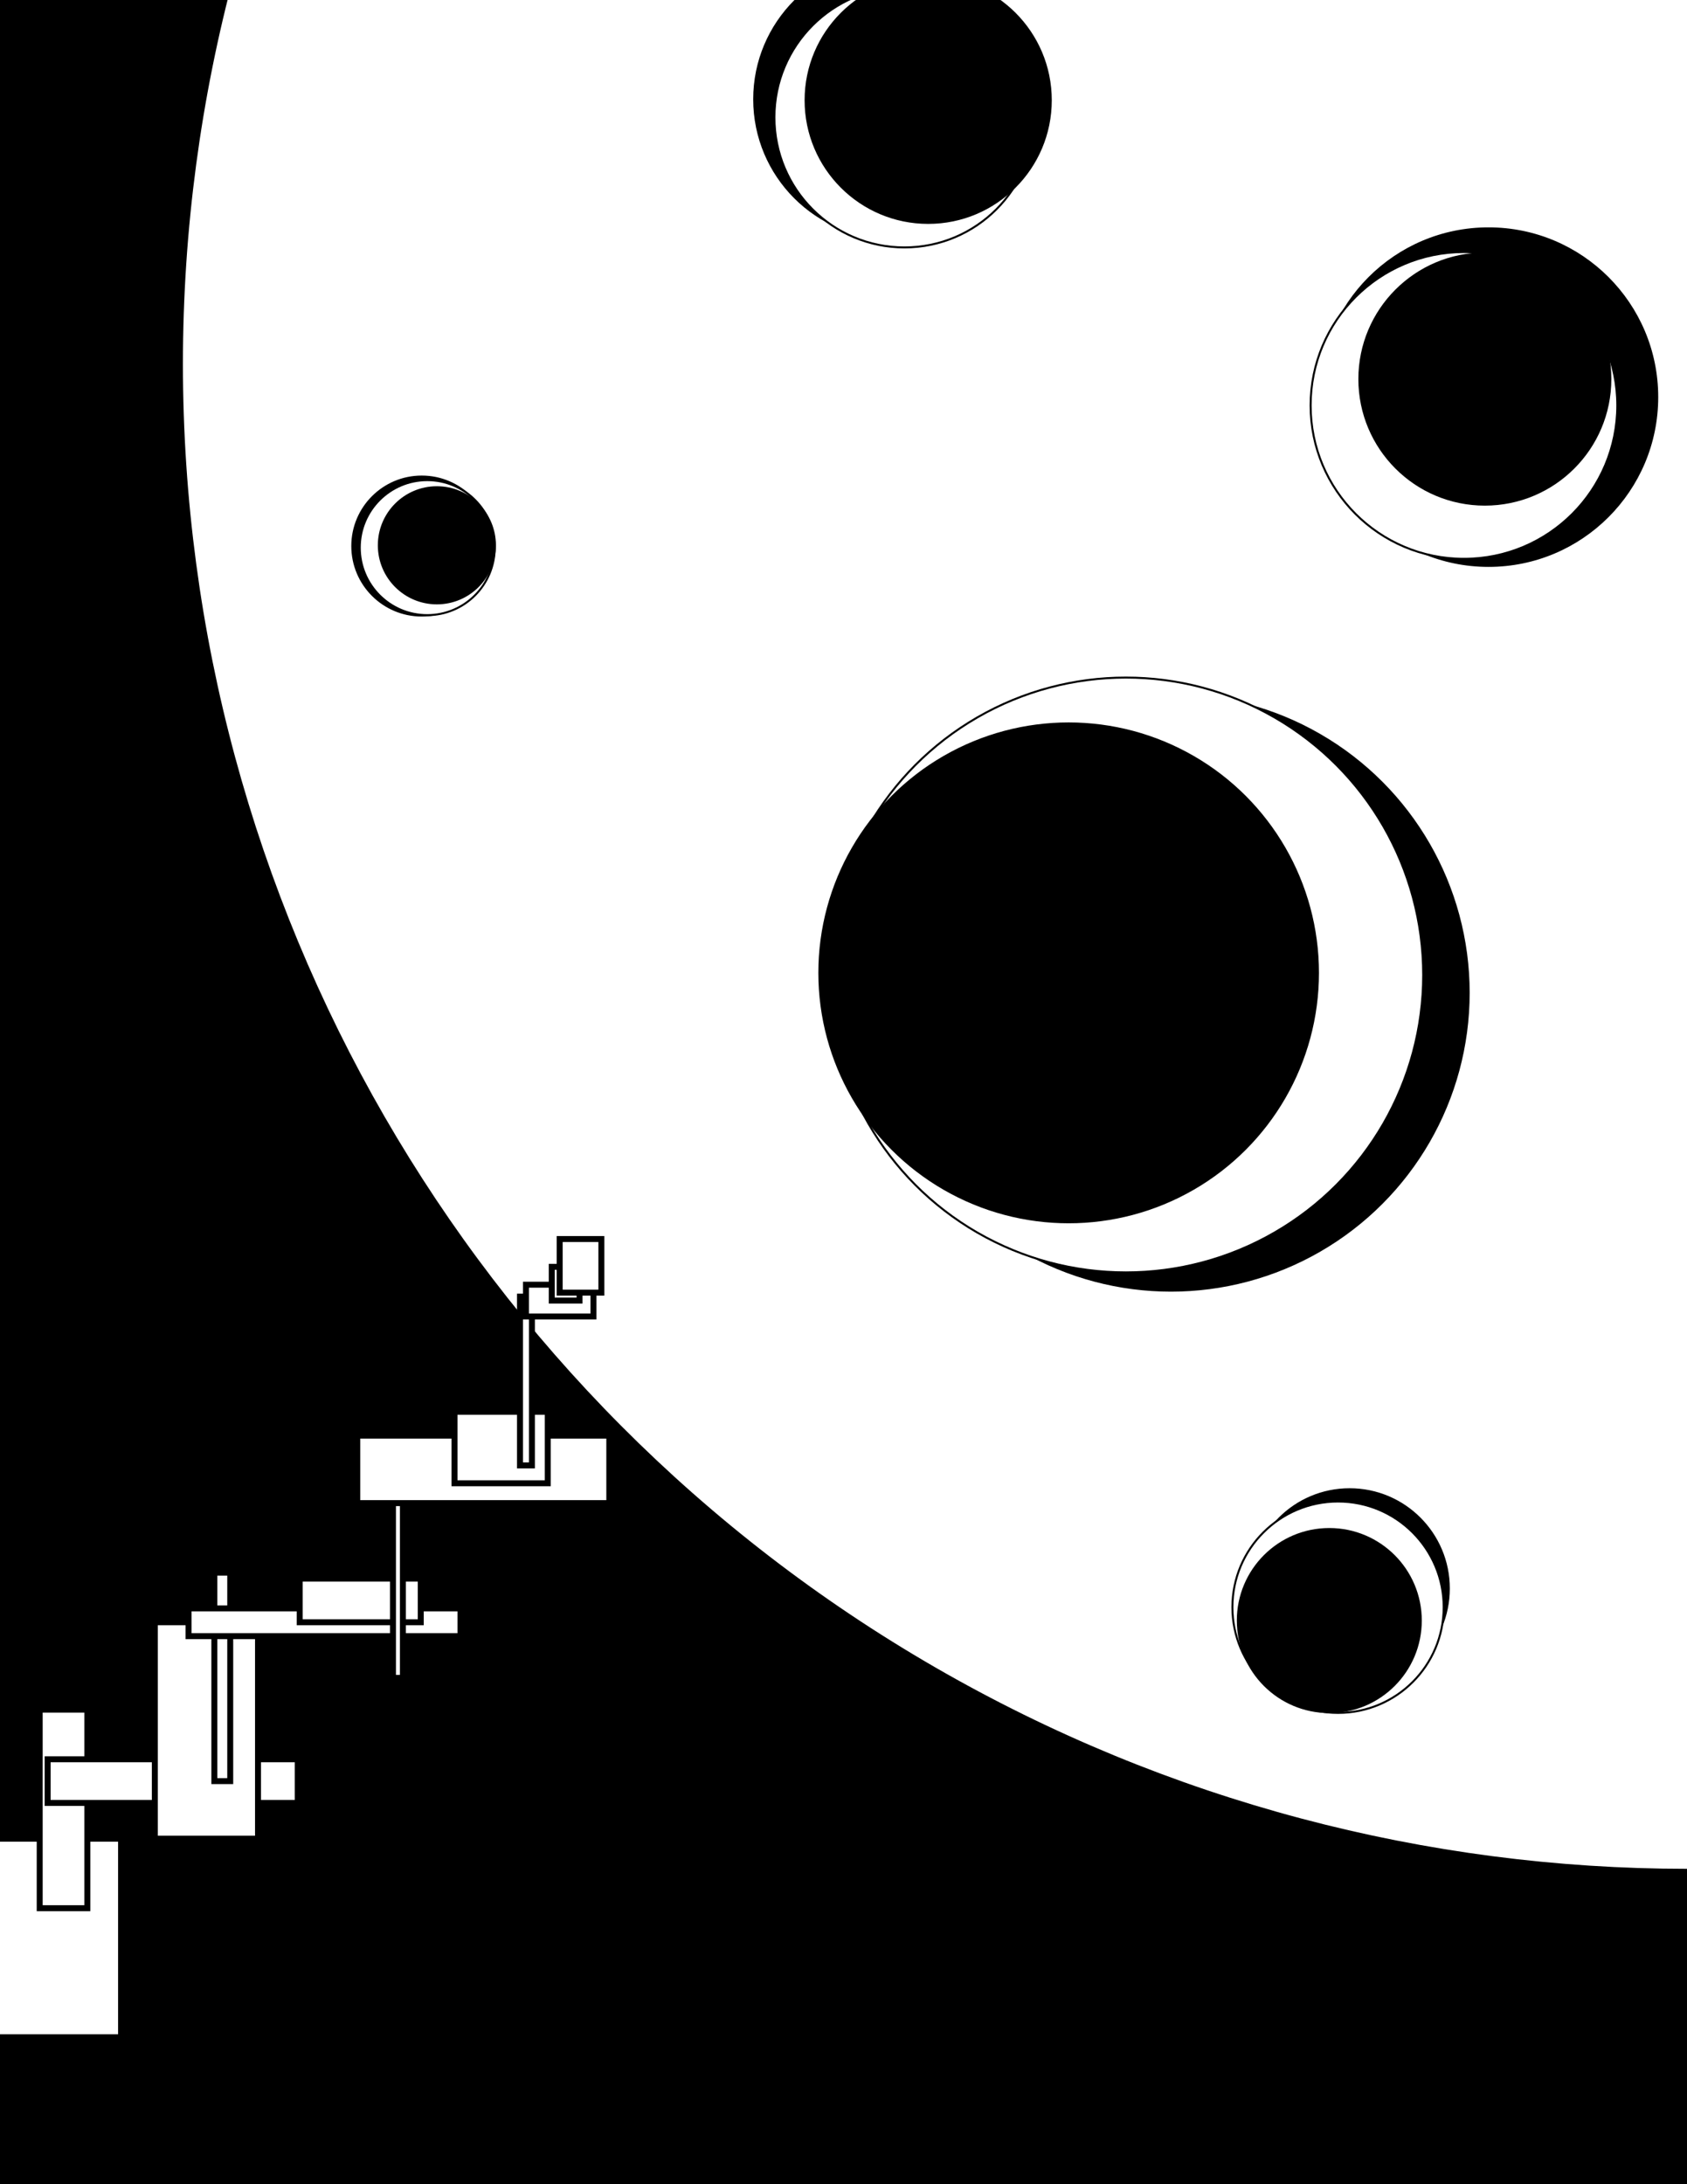 <?xml version="1.0" standalone="no"?><!DOCTYPE svg PUBLIC "-//W3C//DTD SVG 1.1//EN" "http://www.w3.org/Graphics/SVG/1.1/DTD/svg11.dtd"><svg width="850" height="1100" version="1.1" xmlns="http://www.w3.org/2000/svg" xmlns:xlink="http://www.w3.org/1999/xlink"><rect width="100%" height="100%" fill="#808080" stroke="none"/><defs xmlns="http://www.w3.org/1999/xhtml"><style type="text/css"><![CDATA[
body { background-color: rgb(234, 234, 234); }
#canvas svg { box-shadow: rgba(0, 0, 0, 0.059) 0px 3px 2px 0px, rgba(0, 0, 0, 0.02) -1px -1px 1px 0px inset; border-width: 1px; border-style: solid; border-color: rgb(226, 226, 226) rgb(226, 226, 226) rgb(206, 206, 206); background-color: white; }]]></style></defs><rect x="0" y="0" width="850" height="1100" fill="rgb(0, 0, 0)" stroke="rgb(0, 0, 0)"/><ellipse cx="850" cy="183.333" rx="758.333" ry="758.333" fill="rgb(255, 255, 255)" stroke="rgb(0, 0, 0)"/><ellipse cx="212.5" cy="275" rx="35" ry="35" fill="rgb(0, 0, 0)" stroke="rgb(0, 0, 0)"/><ellipse cx="215.264" cy="275.804" rx="33.994" ry="33.994" fill="rgb(255, 255, 255)" stroke="rgb(0, 0, 0)"/><ellipse cx="220.121" cy="274.625" rx="29.248" ry="29.248" fill="rgb(0, 0, 0)" stroke="rgb(0, 0, 0)"/><ellipse cx="680" cy="800" rx="50" ry="50" fill="rgb(0, 0, 0)" stroke="rgb(0, 0, 0)"/><ellipse cx="674.179" cy="809.418" rx="53.227" ry="53.227" fill="rgb(255, 255, 255)" stroke="rgb(0, 0, 0)"/><ellipse cx="669.774" cy="816.141" rx="46.099" ry="46.099" fill="rgb(0, 0, 0)" stroke="rgb(0, 0, 0)"/><ellipse cx="750" cy="200" rx="85" ry="85" fill="rgb(0, 0, 0)" stroke="rgb(0, 0, 0)"/><ellipse cx="737.617" cy="204.183" rx="77.258" ry="77.258" fill="rgb(255, 255, 255)" stroke="rgb(0, 0, 0)"/><ellipse cx="748.147" cy="190.912" rx="63.234" ry="63.234" fill="rgb(0, 0, 0)" stroke="rgb(0, 0, 0)"/><ellipse cx="590" cy="500" rx="150" ry="150" fill="rgb(0, 0, 0)" stroke="rgb(0, 0, 0)"/><ellipse cx="567.303" cy="491.023" rx="149.779" ry="149.779" fill="rgb(255, 255, 255)" stroke="rgb(0, 0, 0)"/><ellipse cx="538.445" cy="489.947" rx="125.621" ry="125.621" fill="rgb(0, 0, 0)" stroke="rgb(0, 0, 0)"/><ellipse cx="450" cy="50" rx="70" ry="70" fill="rgb(0, 0, 0)" stroke="rgb(0, 0, 0)"/><ellipse cx="455.699" cy="59.104" rx="65.505" ry="65.505" fill="rgb(255, 255, 255)" stroke="rgb(0, 0, 0)"/><ellipse cx="467.669" cy="50.491" rx="61.772" ry="61.772" fill="rgb(0, 0, 0)" stroke="rgb(0, 0, 0)"/><rect x="-77" y="946" width="112" height="52" fill="rgb(255, 255, 255)" stroke="rgb(0, 0, 0)" stroke-width="3"/><rect x="-28" y="972" width="26" height="36" fill="rgb(255, 255, 255)" stroke="rgb(0, 0, 0)" stroke-width="3"/><rect x="-15" y="938" width="29" height="52" fill="rgb(255, 255, 255)" stroke="rgb(0, 0, 0)" stroke-width="3"/><rect x="-39" y="926" width="100" height="100" fill="rgb(255, 255, 255)" stroke="rgb(0, 0, 0)" stroke-width="3"/><rect x="20" y="861" width="24" height="100" fill="rgb(255, 255, 255)" stroke="rgb(0, 0, 0)" stroke-width="3"/><rect x="24" y="886" width="126" height="22" fill="rgb(255, 255, 255)" stroke="rgb(0, 0, 0)" stroke-width="3"/><rect x="78" y="817" width="52" height="109" fill="rgb(255, 255, 255)" stroke="rgb(0, 0, 0)" stroke-width="3"/><rect x="108" y="792" width="8" height="105" fill="rgb(255, 255, 255)" stroke="rgb(0, 0, 0)" stroke-width="3"/><rect x="95" y="810" width="137" height="14" fill="rgb(255, 255, 255)" stroke="rgb(0, 0, 0)" stroke-width="3"/><rect x="151" y="795" width="61" height="22" fill="rgb(255, 255, 255)" stroke="rgb(0, 0, 0)" stroke-width="3"/><rect x="198" y="747" width="5" height="98" fill="rgb(255, 255, 255)" stroke="rgb(0, 0, 0)" stroke-width="3"/><rect x="180" y="723" width="127" height="34" fill="rgb(255, 255, 255)" stroke="rgb(0, 0, 0)" stroke-width="3"/><rect x="229" y="711" width="47" height="36" fill="rgb(255, 255, 255)" stroke="rgb(0, 0, 0)" stroke-width="3"/><rect x="262" y="653" width="6" height="85" fill="rgb(255, 255, 255)" stroke="rgb(0, 0, 0)" stroke-width="3"/><rect x="265" y="647" width="34" height="16" fill="rgb(255, 255, 255)" stroke="rgb(0, 0, 0)" stroke-width="3"/><rect x="278" y="638" width="14" height="17" fill="rgb(255, 255, 255)" stroke="rgb(0, 0, 0)" stroke-width="3"/><rect x="282" y="624" width="21" height="27" fill="rgb(255, 255, 255)" stroke="rgb(0, 0, 0)" stroke-width="3"/></svg>